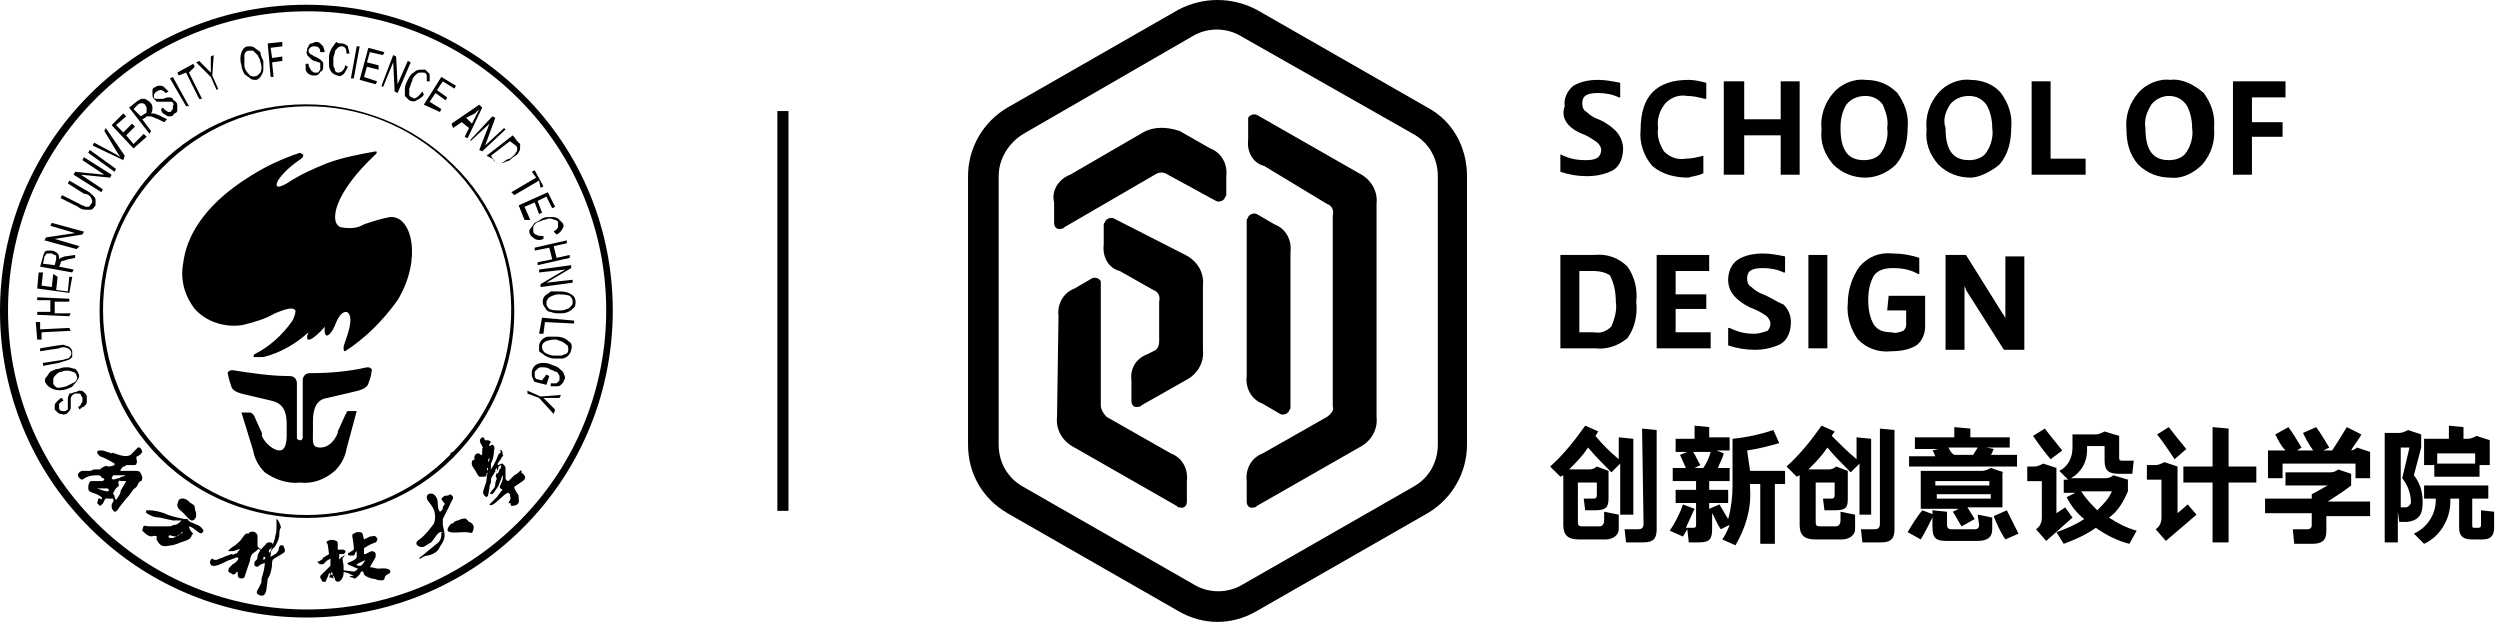<svg width="201" height="50" viewBox="0 0 201 50" fill="none" xmlns="http://www.w3.org/2000/svg">
<path d="M14.252 40.557C14.252 40.792 14.37 40.909 14.487 41.026C14.839 41.261 15.191 41.847 15.425 41.847C15.66 41.847 15.777 41.613 15.777 41.378C15.777 41.144 15.66 41.026 15.66 40.792C15.66 40.557 15.425 40.557 15.191 40.323C14.956 40.088 14.604 39.971 14.37 40.205L14.252 40.557ZM16.364 42.669C16.129 42.199 15.777 42.199 15.308 41.965C15.073 41.847 15.191 41.847 15.073 41.73C14.956 41.73 14.839 41.73 14.839 41.73C14.252 41.613 13.666 41.496 13.197 41.261C12.845 41.144 12.375 41.026 12.024 41.026C11.906 41.026 11.906 41.026 11.789 41.026C11.672 41.144 11.789 41.261 11.789 41.261C12.141 41.496 12.493 41.613 12.845 41.613L13.9 41.847C14.018 41.847 14.018 41.847 14.252 41.847C14.37 41.847 14.487 41.847 14.604 41.847C14.252 42.199 14.135 42.199 14.018 42.199C13.9 42.199 13.783 42.317 13.666 42.317H13.079H12.962H12.845C12.61 42.317 12.375 42.317 12.024 42.317C11.554 42.317 11.554 42.082 11.437 42.669C12.258 43.49 12.258 42.903 12.61 43.138C12.61 43.373 12.493 43.255 12.727 43.607C12.962 43.959 13.197 43.959 13.783 43.842C14.018 43.842 14.135 43.724 14.252 43.724C14.721 43.49 15.308 43.49 15.425 43.021C15.543 42.903 15.543 42.903 15.425 42.786C15.308 42.669 15.191 42.434 15.191 42.317C15.777 42.434 16.129 43.255 16.364 42.669ZM14.487 42.903L14.37 43.021C14.252 43.138 14.37 43.021 14.252 43.138C14.018 43.138 14.135 43.255 13.783 43.255C13.666 43.255 13.548 43.255 13.548 43.138C13.666 42.903 13.666 43.138 14.252 43.138C14.252 43.138 14.252 43.02 14.487 42.903C14.604 42.903 14.487 42.786 14.721 42.786C14.604 42.903 14.604 42.903 14.487 42.903ZM22.815 43.959C22.815 43.842 22.698 43.842 22.581 43.842C22.581 43.842 22.463 43.842 22.463 43.959C22.346 44.194 22.463 44.194 22.346 44.311C22.229 44.428 22.229 44.545 22.111 44.545C21.994 44.663 21.877 44.663 21.759 44.78C21.759 44.545 21.759 44.311 21.877 44.194C22.111 43.842 21.994 44.194 22.229 43.724C22.346 43.49 22.463 43.255 22.463 42.903C22.463 42.786 22.463 42.551 22.581 42.434C22.581 42.199 22.346 41.73 22.229 41.73C22.229 41.965 22.229 42.199 22.229 42.551C22.229 42.903 22.111 43.021 22.111 43.255C21.994 43.607 21.877 43.959 21.759 44.311C21.642 44.428 21.759 44.428 21.642 44.428C21.525 44.194 21.759 44.194 21.877 43.959C21.994 43.724 21.877 43.607 21.759 43.607C21.642 43.607 21.408 43.607 21.408 43.724C21.29 43.842 21.173 43.959 21.173 43.959C21.056 44.076 21.056 44.194 20.821 44.194C20.821 44.076 20.821 43.959 20.704 43.959C20.704 43.842 20.704 43.842 20.704 43.724C20.704 43.607 20.704 43.607 20.704 43.49C20.704 43.373 20.704 43.255 20.704 43.138V43.021C20.587 42.786 20.352 42.669 20.117 42.786C20.117 42.786 20 42.786 20 42.903H19.883H19.765C19.531 43.138 19.413 43.373 19.296 43.49C19.062 43.724 18.944 43.842 18.71 43.959C18.592 44.076 18.358 44.194 18.358 44.311H18.475C18.71 44.311 18.592 44.311 18.592 44.311H18.71C18.944 44.311 19.179 44.076 19.296 44.194C18.944 44.428 19.296 44.428 18.827 44.545C18.71 44.663 18.71 44.545 18.592 44.545C18.358 44.663 18.241 44.663 18.006 44.78C17.771 44.897 17.654 44.897 17.419 45.015C17.185 45.015 17.185 45.015 17.067 44.897C16.715 45.132 16.95 45.484 17.067 45.484C17.419 45.601 18.123 45.132 18.475 45.015C18.592 45.015 18.71 44.897 18.827 44.897C19.062 44.78 19.062 44.78 19.179 44.897C19.062 45.132 18.944 45.249 18.71 45.367C18.592 45.484 18.592 45.484 18.475 45.601C18.358 45.718 18.358 45.836 18.358 45.953C18.475 46.07 18.592 46.07 18.71 46.188C18.944 46.188 18.944 46.07 19.062 45.953C19.179 46.07 19.062 46.305 19.179 46.422C19.296 46.54 19.531 46.54 19.648 46.422L20.117 45.015C20.117 44.897 20.117 45.015 20.117 44.897C20.235 44.545 20.235 44.545 20.587 44.311C20.704 44.194 20.821 44.076 20.938 44.076C20.938 44.428 20.704 44.428 20.704 44.78C20.704 45.132 20.352 45.015 20.469 45.484C20.704 45.601 20.704 45.601 20.821 45.484C20.938 45.367 21.056 45.367 21.29 45.249C21.29 45.601 21.173 46.07 21.056 46.422C20.938 46.892 21.173 46.54 20.821 47.243C20.587 47.595 20.587 47.713 20.821 47.83C21.056 47.947 21.29 47.947 21.408 47.478L21.525 46.54C21.759 46.188 21.877 45.718 21.877 45.249C21.877 44.897 22.111 44.897 22.463 44.663C22.815 44.428 23.05 44.428 22.815 43.959ZM21.173 45.015V44.897C21.173 44.78 21.173 44.78 21.29 44.78C21.408 44.78 21.29 45.015 21.173 45.015ZM30.205 45.836L30.44 45.718C30.205 45.718 29.971 45.601 29.736 45.601L30.205 44.78C30.205 44.663 30.205 44.663 30.205 44.545C30.205 44.428 30.088 44.311 29.853 44.311L29.384 44.545H29.267V44.311C29.267 44.194 29.267 44.194 29.267 44.076C29.619 43.842 29.853 43.724 30.205 43.607C30.44 43.373 30.323 43.255 30.205 43.138C30.088 43.021 29.971 43.138 29.736 43.138L29.267 43.373L29.15 42.903C29.032 42.786 29.032 42.786 28.915 42.786H28.68L28.446 42.903C28.328 42.903 28.328 43.021 28.328 43.021C28.328 43.021 28.328 43.021 28.328 43.138C28.328 43.138 28.446 43.842 28.446 43.959V44.076V44.194L28.094 44.428C27.977 44.428 27.977 44.545 27.977 44.545C27.977 44.545 27.977 44.663 28.094 44.663C28.211 44.663 28.328 44.663 28.446 44.663C28.446 44.663 28.563 44.545 28.563 44.428L28.68 44.311V44.663C28.68 44.663 28.68 44.663 28.68 44.78C28.68 45.015 27.977 45.249 27.977 45.249C27.977 45.249 27.859 45.249 27.977 45.367C28.094 45.484 28.328 45.484 28.446 45.601C28.563 45.601 28.68 45.718 28.798 45.718C28.68 45.836 28.563 45.953 28.446 45.953L27.507 45.836H27.39V45.953H27.507L27.977 46.07L28.446 46.305H28.094L28.211 46.422H28.328C28.446 46.54 28.563 46.54 28.68 46.422C28.798 46.305 28.798 46.305 28.915 46.188L29.032 45.953H29.267L30.205 46.07V45.836ZM29.15 45.367L29.032 45.484C28.915 45.484 28.798 45.484 28.798 45.484C28.798 45.484 28.68 45.484 28.68 45.367C28.915 45.249 29.15 45.132 29.384 45.015C29.267 45.132 29.267 45.249 29.15 45.367ZM29.15 45.718L29.267 46.188L29.384 46.305C29.619 46.422 29.853 46.54 30.088 46.54C30.205 46.54 30.323 46.657 30.557 46.657H30.674C30.674 46.657 30.909 46.657 30.909 46.54C30.909 46.54 30.909 46.305 31.144 46.188C31.378 46.07 31.378 46.07 31.378 45.953C31.378 45.601 30.557 45.718 30.44 45.718L29.267 45.601L29.15 45.718ZM27.273 45.249C27.39 45.015 27.625 44.897 27.742 44.545C27.742 44.663 27.273 44.897 27.273 45.015C27.273 44.897 27.273 44.78 27.273 44.663V44.545H27.39H27.507H27.625C27.977 44.311 27.625 44.194 27.625 44.194C27.625 44.194 27.507 44.194 27.155 44.194V43.842V43.724C27.155 43.724 27.155 43.49 27.038 43.49C26.803 43.373 26.569 43.373 26.334 43.49C26.217 43.607 26.217 43.607 26.334 43.724C26.334 43.724 26.452 44.428 26.452 44.545C26.334 44.663 26.217 44.663 26.1 44.78C25.982 44.78 25.982 44.897 25.865 45.015C25.748 45.015 25.748 45.132 25.631 45.132H25.513C25.513 45.132 25.631 45.367 25.748 45.367C25.748 45.367 25.748 45.367 25.865 45.367H25.982C26.1 45.249 26.1 45.249 26.217 45.132C26.334 45.015 26.452 45.015 26.569 44.897C26.569 44.897 26.569 44.897 26.569 45.015C26.569 45.132 26.569 45.367 26.569 45.484L25.865 46.188C25.748 46.305 25.748 46.305 25.748 46.422C25.748 46.54 25.865 46.54 25.865 46.657C25.865 46.774 25.982 46.774 26.1 46.774C26.217 46.774 26.217 46.774 26.217 46.657C26.217 46.657 26.452 46.188 26.452 46.07C26.569 46.188 26.686 46.188 26.803 46.305C26.921 46.422 26.921 46.54 26.921 46.54C26.921 46.657 27.038 46.774 27.155 46.774C27.39 46.774 27.625 46.422 27.625 46.07C27.625 45.953 27.625 45.836 27.625 45.718V45.601V45.484L27.507 44.78C27.39 44.78 27.39 44.897 27.39 44.897C27.155 45.249 27.155 45.367 27.273 45.249ZM26.803 46.422V46.54C26.686 46.422 26.569 46.422 26.452 46.422L26.686 45.953L26.803 46.422ZM36.422 42.082H36.305L36.188 42.199C35.484 43.021 36.774 42.786 37.243 42.786H37.361C37.947 42.786 37.947 43.021 38.065 42.551C38.182 42.199 37.83 41.965 37.713 41.965C37.478 41.73 37.478 41.613 37.126 41.73C37.009 41.73 36.892 41.847 36.774 41.847C36.422 41.965 36.54 41.965 36.422 42.082ZM35.484 40.088C35.601 40.323 35.601 40.323 35.718 40.44C35.836 40.557 35.601 40.675 35.601 40.792C35.601 40.909 35.601 41.026 35.367 41.144C35.132 40.909 35.249 40.323 35.132 40.088C34.897 39.502 34.311 39.619 34.311 39.971C34.311 40.323 34.663 40.44 34.897 41.026C35.015 41.378 35.015 41.73 34.897 42.082C34.545 42.551 34.194 43.021 33.724 43.373C33.138 43.724 33.724 44.076 34.076 43.959C34.311 43.842 34.428 43.724 34.663 43.607C34.897 43.373 35.249 42.669 35.484 42.786C35.484 42.669 35.718 42.903 35.484 42.786C35.484 42.903 35.484 42.903 35.484 43.021C35.484 43.255 35.367 43.49 35.249 43.607L33.959 44.663C33.842 44.78 33.724 44.78 33.724 44.897C33.724 45.015 33.724 44.897 33.842 44.897C33.959 44.78 34.194 44.663 34.428 44.663C34.897 44.545 35.249 44.311 35.367 43.959C35.953 43.138 35.718 42.903 35.601 42.199C35.601 42.082 35.601 41.847 35.601 41.73L36.188 40.557C36.305 40.205 36.657 39.971 36.188 39.736C36.07 39.853 35.953 39.853 35.836 39.853C35.718 39.853 35.601 39.971 35.484 40.088ZM24.223 12.757C23.519 13.226 22.815 13.812 22.346 14.516C22.111 14.985 22.229 15.22 23.05 14.751C24.106 14.047 25.161 13.578 26.334 13.108C27.625 12.639 28.915 12.405 30.205 12.17C30.323 12.17 30.323 12.287 30.205 12.405C26.803 15.572 26.452 17.918 27.39 18.27C28.094 18.387 28.68 18.387 29.267 18.035C29.971 17.801 30.674 17.566 31.378 17.449C33.138 17.331 33.959 20.851 31.965 24.135C30.792 25.777 29.384 27.185 27.742 28.241C27.625 28.241 27.625 28.123 27.625 27.889C27.625 27.654 28.68 25.425 27.859 25.073C27.742 25.073 27.39 25.073 27.038 25.895C26.686 26.833 26.334 27.067 26.217 26.95C26.1 26.833 26.1 26.716 26.1 26.481C26.1 26.246 26.1 26.129 26.1 26.246C26.1 26.364 25.044 27.419 24.809 27.302C24.692 27.302 24.692 27.185 24.692 27.067C24.692 26.95 24.809 26.716 24.809 26.716C23.754 27.654 22.581 28.358 21.173 28.71C20.938 28.71 20.704 28.71 20.469 28.71C20.352 28.71 20.352 28.592 20.469 28.475C21.642 27.889 22.698 26.95 23.519 25.777C23.754 25.308 23.754 25.073 23.754 24.956C23.519 24.604 22.698 24.956 22.111 25.191C21.29 25.66 20.469 25.894 19.531 26.129C18.123 26.364 16.598 25.895 15.66 24.839C14.839 23.783 14.487 22.493 14.721 21.202C15.191 17.331 18.827 14.985 20.117 14.164C21.408 13.343 22.698 12.757 24.106 12.287C24.457 12.405 24.457 12.522 24.223 12.757ZM23.871 35.279V30.821C23.871 30.469 23.636 30.235 23.285 30.235C21.759 30.235 20.235 30 18.71 29.765C18.592 29.765 18.475 29.765 18.358 29.883C18.241 30 18.358 30.117 18.358 30.235C18.358 30.352 18.592 31.056 18.592 31.056C18.71 31.525 19.413 31.642 19.883 31.76L21.877 32.229C22.815 32.463 23.05 33.167 23.05 34.106V34.927C23.05 35.63 22.933 36.217 22.463 36.217C21.994 36.217 21.29 35.63 21.056 35.044V34.809L20.469 33.519C20.469 33.402 20.352 33.402 20.352 33.285C20.235 33.285 20.235 33.167 20.117 33.167H19.413L20.352 36.217C20.469 36.921 20.821 37.507 21.29 37.977C22.111 38.563 23.167 38.915 24.106 38.798C25.161 38.915 26.1 38.563 26.921 37.859C27.39 37.39 27.742 36.803 27.859 36.1L28.68 33.05H28.094C27.977 33.05 27.859 33.05 27.859 33.167C27.859 33.285 27.742 33.285 27.742 33.402L27.155 34.692V34.809C26.921 35.396 26.452 35.982 25.748 35.982C25.044 35.982 25.161 35.513 25.161 34.692V33.871C25.161 32.933 25.396 32.111 26.334 31.994L28.328 31.525C28.798 31.408 29.502 31.29 29.619 30.821C29.619 30.821 29.853 30.235 29.853 30C29.853 29.765 29.971 29.765 29.853 29.648C29.736 29.531 29.619 29.531 29.502 29.531C27.977 29.883 26.452 30 24.927 30C24.575 30 24.34 30.235 24.34 30.587V35.161C24.34 35.279 24.223 35.396 24.223 35.396C24.106 35.396 23.988 35.396 23.871 35.279ZM39.237 39.853L39.355 39.267C39.355 38.798 39.472 39.032 39.472 38.68C39.472 38.328 39.589 38.328 39.707 38.094C39.824 37.859 39.824 37.977 39.824 37.859C39.824 37.742 39.824 37.742 39.941 37.625C40.059 38.094 39.707 38.211 39.941 38.446C39.941 38.563 39.824 38.68 39.824 38.915C39.824 39.15 39.707 39.267 39.589 39.384C39.355 39.736 39.355 39.619 39.472 39.736C39.707 39.736 39.824 39.384 39.941 39.267C40.059 39.15 40.176 38.798 40.176 38.798C40.293 38.563 40.293 38.446 40.411 38.211C40.528 38.563 40.176 39.032 40.176 39.15C40.176 39.267 40.411 39.384 40.411 39.384C40.411 39.384 40.411 39.384 40.293 39.502L39.941 39.971C39.824 40.088 39.472 40.44 39.355 40.557C39.589 40.909 40.528 39.619 40.88 39.619C40.88 39.619 40.88 39.619 40.997 39.736V39.853C41.114 40.088 40.997 40.205 40.88 40.44C40.997 40.557 40.88 40.44 40.997 40.44C41.114 40.44 40.997 40.557 41.114 40.675C41.466 40.675 41.818 40.557 41.701 40.088C41.701 39.971 41.701 39.971 41.701 39.853C41.584 39.619 41.349 39.384 41.349 39.15C41.935 38.68 42.522 38.563 42.053 38.094C41.935 37.977 41.935 38.094 41.935 37.977C41.935 37.859 41.935 37.742 41.818 37.859C41.701 37.977 41.584 38.094 41.349 38.211C41.232 38.328 40.997 38.563 40.88 38.68C40.763 38.68 40.645 38.563 40.645 38.446V37.625C40.645 37.507 40.528 37.39 40.411 37.273C40.176 37.273 40.176 37.39 40.059 37.39C39.941 37.39 40.059 37.155 40.176 37.038C40.293 36.921 40.293 36.803 40.411 36.686C40.528 36.569 40.411 36.569 40.411 36.569V36.452C40.411 36.452 40.411 36.1 40.176 36.217L40.293 36.334C40.176 36.452 40.176 36.452 40.059 36.569C39.941 36.921 39.707 37.39 39.472 37.742C39.355 37.625 39.472 37.742 39.472 37.625V37.273C39.589 37.038 39.707 36.686 39.707 36.334C39.707 36.1 39.824 36.1 39.707 35.865C39.589 35.63 39.472 35.865 39.355 35.865C39.237 35.63 39.707 35.513 39.237 35.396H39.003C38.886 35.279 39.003 35.161 38.768 35.161C38.416 35.396 38.651 35.63 38.768 35.865C38.886 36.1 38.768 35.982 38.768 36.1C38.768 36.217 38.768 36.1 38.768 36.334C38.768 36.334 38.768 36.334 38.768 36.452C38.768 36.569 38.768 36.569 38.651 36.569C38.534 36.569 38.651 36.452 38.416 36.452C38.182 36.452 38.065 36.803 38.182 36.921C38.065 36.921 38.065 37.038 37.947 37.038V37.155C37.83 37.39 38.182 37.742 38.299 37.977C38.416 38.211 38.416 38.211 38.534 38.328C38.651 38.328 38.768 38.328 38.886 38.328C39.12 38.328 39.12 38.211 39.12 38.094C39.12 37.977 39.355 37.977 39.237 37.859C39.12 37.742 39.12 37.625 39.237 37.625V37.742C39.237 37.977 39.12 38.211 39.12 38.563C39.12 38.798 38.886 39.267 38.886 39.384C38.768 39.619 38.886 39.853 39.12 39.971C39.237 39.853 39.237 39.853 39.237 39.853ZM39.237 37.155C39.237 37.038 39.237 36.921 39.355 36.803C39.355 36.921 39.355 37.038 39.237 37.155ZM40.059 37.742C40.059 37.507 40.059 37.507 40.293 37.39C40.293 37.507 40.293 37.625 40.176 37.742C40.059 37.859 40.176 37.977 39.941 38.094V37.859C40.059 37.742 40.059 37.742 40.059 37.742ZM8.387 38.563C8.27 38.68 8.27 38.68 8.152 38.68C8.035 38.68 7.918 38.68 7.801 38.68H7.566C7.449 38.68 7.449 38.68 7.331 38.68C7.214 38.68 7.097 38.915 7.097 39.15C7.097 39.384 7.097 39.502 7.449 39.619C7.801 39.736 8.035 39.853 8.152 39.971C8.27 40.088 8.152 40.205 8.035 40.088C7.918 39.971 8.035 40.088 7.918 40.088C7.801 40.323 7.918 40.205 7.801 40.44L8.035 40.675C8.504 40.44 8.27 39.971 8.739 40.088C8.856 40.088 8.974 40.088 9.091 40.088C9.208 40.44 8.974 40.323 8.974 40.675C8.974 41.026 9.208 41.144 9.208 41.144C9.443 41.144 9.56 40.792 9.677 40.675L10.147 40.088C10.264 39.971 10.381 39.853 10.616 39.502C10.733 39.384 10.733 39.267 10.85 39.267C10.968 39.15 11.085 39.032 11.085 38.915C11.202 38.798 11.202 38.68 11.32 38.68C11.437 38.68 11.437 38.446 11.437 38.328C11.32 38.094 11.32 37.859 10.968 37.859C10.85 37.859 10.733 37.859 10.616 37.859H10.029C9.912 37.859 9.795 37.859 9.677 37.859C9.677 37.742 9.795 37.625 9.912 37.507C10.029 37.507 10.029 37.507 10.147 37.39C10.616 37.39 10.264 37.39 10.733 37.39C10.85 37.39 10.968 37.39 10.968 37.273C11.085 37.038 10.968 37.155 10.968 36.803C10.968 36.686 10.968 36.686 11.085 36.686C11.202 36.569 11.32 36.569 11.437 36.334C11.32 35.865 11.085 35.982 11.085 35.982L10.498 36.569C10.147 36.803 9.56 36.569 9.208 36.452C8.856 36.334 9.091 36.452 8.974 36.452L8.27 36.217C8.152 36.217 8.152 36.217 8.035 36.217C7.918 36.217 7.918 36.217 7.801 36.334C7.801 36.452 7.918 36.569 8.035 36.686C8.387 36.803 8.856 37.038 9.208 37.273C9.208 37.273 9.208 37.273 9.208 37.39C9.208 37.39 8.974 37.507 8.739 37.507C8.504 37.507 8.622 37.39 8.387 37.507C8.152 37.625 8.152 37.625 8.035 37.742H7.918C7.801 37.742 7.918 37.742 7.683 37.742C7.331 37.742 7.449 37.859 7.214 37.859C7.097 37.859 6.979 37.859 6.862 37.859C6.745 37.859 6.745 37.859 6.628 37.859C6.51 37.859 6.041 38.094 6.393 38.446C6.745 38.798 6.628 38.211 7.801 38.211C7.918 38.211 8.035 38.211 8.152 38.328C8.152 38.328 8.152 38.446 8.27 38.446C8.27 38.446 8.387 38.446 8.387 38.563ZM7.801 39.267H8.504C8.622 39.267 8.739 39.267 8.739 39.384C8.739 39.502 8.739 39.502 8.622 39.502C8.387 39.502 7.801 39.267 7.801 39.267ZM8.974 38.446L9.091 38.211H9.56C9.677 38.211 9.912 38.211 10.029 38.211C10.147 38.211 9.912 38.328 9.795 38.328C9.677 38.328 9.677 38.446 9.56 38.446C9.326 38.446 9.091 38.68 8.974 38.446ZM9.326 40.205L9.208 39.971V39.853C9.208 39.853 9.091 39.736 9.091 39.619C9.208 39.502 9.208 39.384 9.326 39.267L9.443 39.15C9.56 39.032 9.56 39.15 9.56 39.032C9.56 38.915 9.443 38.798 9.56 38.68C9.677 38.563 9.677 38.68 9.677 38.68H10.147C10.029 38.915 9.795 39.267 9.677 39.502C9.795 39.502 9.443 40.088 9.326 40.205ZM41.701 41.965C32.317 51.349 17.067 51.349 7.683 41.965C-1.701 32.581 -1.701 17.331 7.683 7.947C17.067 -1.437 32.317 -1.437 41.701 7.947C51.085 17.331 51.085 32.581 41.701 41.965ZM42.053 7.595C32.434 -2.023 16.833 -2.023 7.214 7.595C-2.405 17.214 -2.405 32.815 7.214 42.434C16.833 52.053 32.434 52.053 42.053 42.434C51.672 32.815 51.672 17.097 42.053 7.595ZM36.188 36.569C29.853 43.02 19.413 43.02 13.079 36.569C6.745 30.117 6.628 19.795 13.079 13.46C19.413 7.009 29.736 6.892 36.188 13.226C42.639 19.56 42.757 29.883 36.422 36.334C36.305 36.334 36.188 36.452 36.188 36.569ZM36.422 13.226C29.853 6.774 19.296 6.774 12.845 13.226C6.393 19.677 6.393 30.352 12.845 36.803C19.296 43.255 29.971 43.255 36.422 36.803C39.589 33.636 41.349 29.413 41.349 25.073C41.349 20.499 39.589 16.276 36.422 13.226ZM6.393 32.933L6.276 32.698C6.393 32.698 6.51 32.581 6.51 32.463C6.628 32.346 6.628 32.346 6.628 32.229C6.628 32.111 6.628 31.994 6.628 31.994C6.628 31.877 6.51 31.877 6.51 31.76C6.51 31.642 6.393 31.642 6.276 31.642C6.158 31.642 6.158 31.642 6.041 31.642C5.924 31.642 5.924 31.76 5.806 31.76C5.806 31.877 5.689 31.877 5.689 31.994C5.689 31.994 5.689 32.111 5.689 32.346C5.689 32.463 5.689 32.698 5.689 32.815C5.689 32.933 5.572 33.05 5.572 33.05C5.455 33.167 5.455 33.167 5.337 33.285C5.22 33.285 5.103 33.402 4.985 33.285C4.868 33.285 4.751 33.285 4.633 33.167C4.516 33.05 4.516 33.05 4.399 32.933C4.399 32.815 4.399 32.698 4.399 32.581C4.399 32.463 4.516 32.346 4.633 32.229C4.751 32.111 4.868 31.994 4.985 31.994L5.103 32.229C4.985 32.229 4.868 32.346 4.751 32.463C4.751 32.581 4.751 32.698 4.751 32.815C4.751 32.933 4.868 33.05 4.985 33.05C5.103 33.05 5.22 33.05 5.22 33.05C5.337 33.05 5.337 32.933 5.455 32.933C5.455 32.815 5.455 32.698 5.455 32.463C5.455 32.346 5.455 32.229 5.455 31.994C5.455 31.877 5.572 31.76 5.572 31.642C5.806 31.642 5.924 31.525 6.041 31.525C6.158 31.525 6.276 31.408 6.393 31.408C6.51 31.408 6.628 31.408 6.745 31.525C6.862 31.642 6.979 31.76 6.979 31.877C6.979 31.994 6.979 32.111 6.979 32.346C6.979 32.463 6.862 32.581 6.745 32.698C6.628 32.698 6.51 32.815 6.393 32.933ZM5.337 31.29C4.985 31.408 4.633 31.408 4.282 31.29C4.047 31.173 3.812 31.056 3.695 30.821C3.578 30.704 3.578 30.469 3.695 30.352C3.812 30.235 3.93 30 4.047 29.883C4.282 29.765 4.516 29.648 4.751 29.648C4.985 29.531 5.22 29.531 5.455 29.531C5.689 29.531 5.806 29.648 6.041 29.648C6.158 29.765 6.276 29.883 6.276 30C6.393 30.117 6.393 30.352 6.276 30.469C6.158 30.704 6.041 30.821 5.924 30.938C5.806 31.173 5.572 31.173 5.337 31.29ZM5.337 31.056C5.572 30.938 5.806 30.821 6.041 30.704C6.158 30.587 6.276 30.352 6.158 30.235C6.158 30 5.924 29.883 5.806 29.883C5.572 29.765 5.22 29.765 4.985 29.883C4.751 29.883 4.633 30 4.516 30.117C4.399 30.235 4.282 30.352 4.282 30.469C4.282 30.587 4.282 30.704 4.282 30.821C4.282 30.938 4.516 31.173 4.633 31.173C4.751 31.173 4.985 31.173 5.337 31.056ZM3.226 28.241V28.006L4.633 27.771C4.868 27.771 5.103 27.654 5.22 27.771C5.337 27.771 5.572 27.889 5.572 27.889C5.689 28.006 5.806 28.123 5.806 28.241C5.806 28.358 5.806 28.592 5.806 28.71C5.689 28.827 5.572 28.944 5.455 28.944C5.22 29.062 4.985 29.062 4.751 29.179L3.46 29.413V29.179L4.985 28.944C5.103 28.944 5.337 28.827 5.455 28.827C5.572 28.827 5.572 28.71 5.689 28.592C5.806 28.358 5.689 28.123 5.455 28.006C5.22 27.889 4.985 27.889 4.751 28.006L3.226 28.241ZM5.689 26.598L3.343 26.716V27.302H2.991L2.874 25.895H3.226V26.481L5.572 26.364L5.689 26.598ZM5.572 25.425L2.991 25.308V25.073H4.047V24.135H2.991V23.9L5.572 24.018V24.252H4.399V25.191H5.689L5.572 25.425ZM5.572 23.548L2.991 23.197L3.108 21.906H3.46L3.343 22.962L4.164 23.079L4.282 22.023L4.633 22.258L4.516 23.314L5.455 23.431L5.572 22.258H5.806L5.572 23.548ZM5.806 21.906L3.226 21.437L3.46 20.616C3.46 20.499 3.578 20.381 3.578 20.264C3.695 20.147 3.812 20.147 3.812 20.147C3.93 20.147 4.047 20.147 4.164 20.147C4.282 20.147 4.516 20.264 4.633 20.381C4.751 20.499 4.751 20.616 4.751 20.851L4.868 20.733C4.985 20.733 5.103 20.616 5.22 20.616L6.041 20.499V20.733L5.455 20.851L5.103 20.968C4.985 20.968 4.985 20.968 4.868 21.085V21.202L4.751 21.437L5.924 21.672L5.806 21.906ZM4.399 21.32L4.516 20.851C4.516 20.733 4.516 20.616 4.516 20.616C4.516 20.499 4.399 20.499 4.399 20.499C4.282 20.499 4.282 20.381 4.164 20.381C4.047 20.381 3.93 20.381 3.812 20.381C3.695 20.381 3.695 20.499 3.578 20.616L3.46 21.202L4.399 21.32ZM6.158 20.029L3.578 19.326L3.695 19.091L6.041 18.739L4.047 18.152L4.164 17.918L6.745 18.622L6.628 18.856L4.399 19.208L6.393 19.795L6.158 20.029ZM5.455 14.751L5.572 14.516L6.979 15.337C7.214 15.455 7.331 15.572 7.449 15.689C7.566 15.806 7.683 15.924 7.683 16.041C7.683 16.158 7.683 16.393 7.683 16.51C7.566 16.628 7.566 16.745 7.331 16.862C7.214 16.862 7.097 16.862 6.862 16.862C6.628 16.862 6.393 16.745 6.276 16.628L4.868 15.924L4.985 15.689L6.393 16.393C6.51 16.51 6.745 16.51 6.862 16.628C6.979 16.628 7.097 16.628 7.097 16.628C7.214 16.628 7.214 16.51 7.331 16.393C7.449 16.276 7.449 16.158 7.331 15.924C7.214 15.689 6.979 15.572 6.745 15.572L5.455 14.751ZM8.152 15.455L5.924 14.047L6.041 13.812L8.387 14.047L6.628 12.874L6.745 12.639L8.974 14.047L8.856 14.281L6.51 14.047L8.27 15.22L8.152 15.455ZM9.208 13.812L7.097 12.287L7.214 12.053L9.326 13.578L9.208 13.812ZM9.912 12.874L7.449 11.701L7.566 11.466L9.326 12.405L9.677 12.639L9.443 12.287L8.387 10.528L8.504 10.293L10.029 12.522L9.912 12.874ZM10.733 11.935L8.974 10.059L9.912 9.12L10.147 9.355L9.326 10.059L9.912 10.645L10.616 9.941L10.85 10.176L10.147 10.88L10.733 11.584L11.554 10.762L11.789 10.997L10.733 11.935ZM12.024 10.762L10.381 8.651L10.968 8.182C11.085 8.065 11.202 8.065 11.32 7.947C11.437 7.947 11.554 7.947 11.672 7.947C11.789 8.065 11.906 8.065 12.024 8.182C12.141 8.299 12.258 8.416 12.258 8.651C12.258 8.768 12.258 9.003 12.141 9.12H12.375C12.493 9.12 12.61 9.238 12.727 9.238L13.431 9.589L13.197 9.824L12.727 9.589L12.141 9.355C12.024 9.355 12.024 9.355 11.906 9.355H11.789L11.672 9.472L11.437 9.589L12.141 10.528L12.024 10.762ZM11.32 9.355L11.672 9.12C11.789 9.12 11.789 9.003 11.789 8.886C11.789 8.768 11.789 8.768 11.789 8.651C11.789 8.534 11.672 8.534 11.672 8.416C11.672 8.416 11.554 8.299 11.437 8.299C11.32 8.299 11.202 8.299 11.085 8.416L10.733 8.768L11.32 9.355ZM12.962 8.768L13.079 8.651C13.197 8.768 13.197 8.768 13.314 8.886C13.431 8.886 13.431 9.003 13.548 9.003C13.666 9.003 13.783 9.003 13.783 8.886L13.9 8.768C13.9 8.651 13.9 8.651 13.9 8.534C14.018 8.416 13.9 8.182 13.783 8.182C13.666 8.182 13.666 8.182 13.548 8.182H13.314C13.197 8.182 13.079 8.182 12.962 8.182C12.845 8.182 12.727 8.182 12.61 8.182C12.493 8.065 12.493 8.065 12.375 7.947C12.258 7.83 12.258 7.713 12.258 7.595C12.258 7.478 12.258 7.361 12.258 7.243C12.258 7.126 12.375 7.009 12.493 7.009C12.61 6.892 12.727 6.892 12.845 6.892C12.962 6.892 13.079 6.892 13.197 7.009C13.314 7.126 13.431 7.243 13.548 7.361L13.314 7.478C13.197 7.361 13.079 7.243 12.962 7.243C12.845 7.243 12.727 7.243 12.61 7.361C12.493 7.361 12.493 7.478 12.375 7.595C12.375 7.713 12.375 7.83 12.375 7.83C12.375 7.947 12.493 7.947 12.61 7.947C12.727 7.947 12.845 7.947 13.079 7.947C13.197 7.947 13.314 7.83 13.548 7.83C13.666 7.83 13.783 7.83 13.9 7.947C13.9 8.065 14.018 8.065 14.135 8.182C14.252 8.299 14.252 8.416 14.252 8.534C14.252 8.651 14.252 8.768 14.252 8.886C14.252 9.003 14.135 9.12 14.018 9.12C13.9 9.355 13.783 9.355 13.666 9.355C13.548 9.355 13.431 9.355 13.314 9.238C13.079 9.12 12.962 9.003 12.962 8.768ZM14.956 8.534L13.666 6.305L13.9 6.188L15.191 8.534H14.956ZM16.012 7.947L14.956 5.836L14.37 6.07L14.252 5.836L15.543 5.132L15.66 5.367L15.191 5.836L16.246 7.947H16.012ZM17.419 7.243L16.95 6.188L15.777 5.015L16.012 4.897L16.598 5.484C16.715 5.601 16.833 5.718 16.95 5.836C16.95 5.718 16.95 5.484 16.95 5.367V4.545L17.185 4.428L17.067 6.07L17.537 7.126L17.419 7.243ZM19.413 5.249C19.296 4.897 19.296 4.545 19.413 4.194C19.531 3.959 19.648 3.724 20 3.724C20.117 3.724 20.352 3.724 20.469 3.842C20.587 3.959 20.821 4.076 20.938 4.194C20.938 4.428 21.056 4.663 21.173 4.897C21.173 5.132 21.173 5.367 21.173 5.601C21.173 5.836 21.056 5.953 20.938 6.188C20.821 6.305 20.704 6.422 20.587 6.422C20.469 6.422 20.235 6.422 20.117 6.305C20 6.188 19.765 6.07 19.648 5.953C19.531 5.718 19.413 5.484 19.413 5.249ZM19.648 5.249C19.648 5.484 19.765 5.718 20 5.953C20.117 6.188 20.469 6.188 20.704 6.07C20.821 5.953 20.821 5.953 20.938 5.836C21.056 5.601 21.056 5.249 20.938 5.015C20.938 4.78 20.821 4.663 20.704 4.428C20.587 4.311 20.469 4.194 20.352 4.076C20.235 4.076 20.117 4.076 20 4.076C19.765 4.076 19.648 4.311 19.648 4.428C19.648 4.78 19.648 5.015 19.648 5.249ZM21.759 6.188L21.525 3.49L22.698 3.372V3.724L21.759 3.842L21.877 4.663L22.698 4.545V4.897L21.877 5.015L21.994 6.188H21.759ZM24.575 5.132H24.809C24.809 5.249 24.809 5.367 24.927 5.484C24.927 5.601 25.044 5.601 25.044 5.718C25.161 5.718 25.161 5.836 25.279 5.836C25.396 5.836 25.396 5.836 25.513 5.836C25.631 5.836 25.631 5.718 25.748 5.601C25.748 5.484 25.748 5.484 25.748 5.367C25.748 5.249 25.748 5.249 25.748 5.132C25.748 5.015 25.631 5.015 25.631 5.015L25.279 4.897C25.161 4.897 25.044 4.78 24.927 4.663C24.809 4.545 24.809 4.545 24.692 4.428C24.692 4.311 24.575 4.194 24.692 4.076C24.692 3.959 24.692 3.842 24.809 3.724C24.809 3.607 24.927 3.49 25.044 3.49C25.161 3.49 25.279 3.372 25.396 3.372C25.513 3.372 25.631 3.372 25.748 3.49C25.748 3.49 25.865 3.607 25.982 3.724C25.982 3.842 26.1 3.959 26.1 4.194H25.748C25.748 4.076 25.748 3.959 25.631 3.842C25.513 3.724 25.396 3.724 25.279 3.724C25.161 3.724 25.044 3.724 24.927 3.842C24.809 3.959 24.809 4.076 24.809 4.076C24.809 4.194 24.809 4.194 24.927 4.311C25.044 4.428 25.161 4.428 25.279 4.545C25.396 4.545 25.513 4.663 25.748 4.78C25.865 4.897 25.865 4.897 25.982 5.015C25.982 5.132 25.982 5.249 25.982 5.367C25.982 5.484 25.982 5.601 25.865 5.718C25.748 5.718 25.748 5.836 25.631 5.953C25.513 6.07 25.396 6.07 25.279 6.07C25.161 6.07 25.044 6.07 24.809 5.953C24.692 5.836 24.575 5.718 24.575 5.601C24.575 5.367 24.575 5.249 24.575 5.132ZM27.742 5.249L27.977 5.367C27.859 5.601 27.742 5.836 27.625 5.953C27.507 6.07 27.273 6.188 27.155 6.07C27.038 6.07 26.803 5.953 26.686 5.836C26.569 5.718 26.452 5.484 26.452 5.249C26.452 5.015 26.452 4.78 26.452 4.545C26.452 4.311 26.569 4.076 26.686 3.842C26.803 3.724 26.921 3.49 27.038 3.372C27.155 3.49 27.273 3.49 27.507 3.49C27.625 3.49 27.859 3.607 27.977 3.724C27.977 3.959 28.094 4.076 28.094 4.311H27.859C27.859 4.194 27.859 3.959 27.742 3.842C27.625 3.724 27.507 3.724 27.507 3.724C27.39 3.724 27.273 3.724 27.155 3.842C27.038 3.959 26.921 4.076 26.921 4.194C26.921 4.311 26.803 4.545 26.803 4.663C26.803 4.897 26.803 5.015 26.803 5.249C26.803 5.367 26.921 5.484 26.921 5.601C26.921 5.718 27.038 5.836 27.155 5.836C27.273 5.836 27.39 5.836 27.507 5.718C27.625 5.601 27.742 5.484 27.742 5.249ZM28.211 6.305L28.68 3.724H28.915L28.446 6.305H28.211ZM28.915 6.422L29.619 3.842L30.909 4.194L30.792 4.428L29.736 4.194L29.502 5.015L30.44 5.249V5.601L29.502 5.367L29.267 6.188L30.323 6.54L30.205 6.774L28.915 6.422ZM30.674 6.892L31.613 4.428L31.848 4.545L31.965 6.774L32.786 4.897L33.02 5.015L31.965 7.478L31.73 7.361L31.613 5.015L30.792 7.009L30.674 6.892ZM33.959 7.361L34.076 7.595C33.959 7.83 33.724 7.947 33.49 8.065C33.372 8.182 33.138 8.182 32.903 8.065C32.786 7.947 32.669 7.83 32.551 7.713C32.551 7.478 32.551 7.361 32.551 7.126C32.551 6.892 32.669 6.657 32.786 6.422C32.903 6.188 33.02 5.953 33.255 5.836C33.372 5.718 33.607 5.601 33.724 5.601C33.842 5.601 34.076 5.601 34.194 5.601C34.311 5.718 34.428 5.836 34.545 5.953C34.545 6.188 34.545 6.422 34.545 6.54H34.311C34.311 6.422 34.311 6.188 34.311 6.07C34.311 5.953 34.194 5.836 34.076 5.836C33.959 5.836 33.842 5.836 33.724 5.836C33.607 5.836 33.49 5.953 33.372 6.07C33.255 6.188 33.138 6.305 33.138 6.54C33.02 6.657 33.02 6.892 32.903 7.126C32.903 7.243 32.903 7.361 32.903 7.595C32.903 7.713 33.02 7.83 33.138 7.83C33.255 7.947 33.372 7.947 33.49 7.83C33.724 7.713 33.842 7.478 33.959 7.361ZM34.076 8.416L35.484 6.188L36.657 6.892L36.54 7.126L35.601 6.54L35.132 7.243L35.953 7.83L35.836 8.065L35.015 7.478L34.545 8.182L35.484 8.768L35.367 9.003L34.076 8.416ZM36.305 9.941L38.534 8.416L38.768 8.651L37.595 11.114L37.361 10.997L37.713 10.293L37.126 9.824L36.422 10.293L36.305 9.941ZM37.478 9.472L37.947 9.941L38.299 9.238L38.534 8.768C38.416 8.886 38.299 9.003 38.182 9.12L37.478 9.472ZM37.83 11.232L39.589 9.355L39.824 9.472L39.003 11.701L40.528 10.293L40.645 10.411L38.768 12.17L38.534 12.053L39.355 9.941L37.83 11.349V11.232ZM39.12 12.522L41.232 10.88L41.584 11.349C41.701 11.466 41.701 11.466 41.818 11.584C41.818 11.701 41.818 11.818 41.818 11.935C41.818 12.053 41.701 12.287 41.584 12.405C41.466 12.522 41.232 12.639 41.114 12.757C40.997 12.874 40.88 12.991 40.645 12.991C40.528 13.108 40.411 13.108 40.293 13.108C40.176 13.108 40.059 13.108 40.059 13.108C39.941 13.108 39.941 13.108 39.824 12.991C39.707 12.991 39.707 12.874 39.589 12.757L39.12 12.522ZM39.472 12.522L39.707 12.874C39.824 12.991 39.824 12.991 39.941 13.108C40.059 13.108 40.059 13.108 40.176 13.108C40.293 13.108 40.411 13.108 40.528 12.991C40.645 12.874 40.88 12.757 40.997 12.757C41.114 12.639 41.349 12.522 41.466 12.287C41.584 12.17 41.584 12.053 41.584 11.935C41.584 11.818 41.466 11.701 41.466 11.701L40.997 11.349L39.472 12.522ZM41.114 15.455L43.108 14.281L42.757 13.812L42.991 13.695L43.695 14.985L43.46 15.103L43.343 14.516L41.349 15.689L41.114 15.455ZM41.701 16.51L44.047 15.455L44.633 16.628L44.399 16.745L43.93 15.806L43.226 16.158L43.578 17.097L43.343 17.214L42.991 16.276L42.17 16.628L42.639 17.683H42.17L41.701 16.51ZM43.695 18.974V19.208C43.46 19.326 43.226 19.326 42.991 19.208C42.874 19.091 42.639 18.974 42.639 18.856C42.522 18.739 42.522 18.504 42.639 18.387C42.757 18.27 42.874 18.035 42.991 17.918C43.226 17.801 43.46 17.683 43.578 17.566C43.812 17.449 44.047 17.449 44.282 17.449C44.516 17.449 44.633 17.449 44.868 17.566C44.985 17.683 45.103 17.801 45.22 17.918C45.337 18.035 45.337 18.27 45.22 18.387C45.103 18.622 44.985 18.739 44.751 18.856L44.516 18.622C44.633 18.504 44.751 18.504 44.868 18.27C44.868 18.152 44.868 18.035 44.868 17.918C44.868 17.801 44.751 17.683 44.633 17.683C44.516 17.683 44.399 17.566 44.164 17.566C44.047 17.566 43.812 17.683 43.695 17.683C43.46 17.801 43.343 17.801 43.108 17.918C42.991 18.035 42.874 18.152 42.874 18.27C42.874 18.387 42.874 18.504 42.874 18.622C42.874 18.739 42.991 18.856 43.108 18.856C43.226 18.974 43.46 18.974 43.695 18.974ZM42.991 19.912L45.572 19.326V19.56L44.516 19.795L44.751 20.733L45.806 20.499V20.733L43.226 21.32V21.085L44.399 20.851L44.164 19.912L42.991 20.147V19.912ZM43.343 21.672L45.924 21.32V21.554L43.93 22.727L46.041 22.493V22.727L43.46 23.079V22.845L45.455 21.672L43.343 21.906V21.672ZM44.868 23.431C45.22 23.431 45.572 23.431 45.924 23.666C46.158 23.783 46.276 24.018 46.276 24.252C46.276 24.369 46.276 24.604 46.158 24.721C46.041 24.839 45.924 24.956 45.689 25.073C45.455 25.191 45.22 25.191 44.985 25.191C44.751 25.191 44.516 25.191 44.282 25.073C44.047 25.073 43.93 24.956 43.812 24.721C43.578 24.487 43.578 24.018 43.812 23.783C43.93 23.666 44.164 23.548 44.282 23.431C44.399 23.431 44.633 23.431 44.868 23.431ZM44.868 23.666C44.633 23.666 44.399 23.783 44.164 23.9C44.047 24.018 43.93 24.135 43.93 24.369C43.93 24.604 44.047 24.721 44.164 24.839C44.399 24.956 44.633 24.956 44.985 24.956C45.22 24.956 45.337 24.956 45.572 24.839C45.689 24.839 45.806 24.721 45.924 24.604C46.041 24.487 46.041 24.369 46.041 24.252C46.041 24.018 45.924 23.9 45.806 23.783C45.455 23.666 45.103 23.666 44.868 23.666ZM43.578 25.543L46.158 25.777V26.012L43.812 25.895L43.695 26.833H43.343L43.578 25.543ZM44.751 27.067C45.103 27.067 45.455 27.185 45.689 27.419C45.924 27.537 46.041 27.771 45.924 28.123C45.924 28.241 45.806 28.475 45.689 28.592C45.572 28.71 45.337 28.827 45.22 28.827C44.985 28.827 44.751 28.827 44.516 28.827C44.282 28.827 44.047 28.71 43.812 28.592C43.695 28.475 43.46 28.358 43.343 28.241C43.343 28.123 43.343 27.889 43.343 27.771C43.343 27.654 43.46 27.419 43.578 27.302C43.695 27.185 43.93 27.067 44.047 27.067C44.282 27.067 44.516 27.067 44.751 27.067ZM44.751 27.302C44.516 27.302 44.282 27.302 43.93 27.419C43.695 27.537 43.578 27.654 43.578 27.889C43.578 28.123 43.695 28.241 43.812 28.358C44.047 28.475 44.282 28.592 44.516 28.592C44.751 28.592 44.868 28.592 45.103 28.592C45.22 28.592 45.337 28.475 45.455 28.475C45.689 28.358 45.689 28.241 45.689 28.123C45.689 27.889 45.689 27.771 45.455 27.654C45.22 27.419 44.985 27.419 44.751 27.302ZM43.93 30.117L44.164 30.235L43.93 30.938L42.991 30.704C42.874 30.587 42.874 30.469 42.757 30.235C42.757 30.117 42.757 30 42.757 29.883C42.757 29.765 42.874 29.531 42.991 29.413C43.108 29.296 43.343 29.179 43.578 29.179C43.812 29.179 44.047 29.179 44.282 29.296C44.516 29.413 44.751 29.413 44.985 29.648C45.103 29.765 45.337 29.883 45.337 30.117C45.455 30.235 45.455 30.469 45.337 30.587C45.337 30.704 45.22 30.821 45.103 30.938C44.985 31.056 44.868 31.056 44.751 31.056C44.633 31.056 44.399 31.056 44.282 31.056V30.821C44.399 30.821 44.516 30.821 44.633 30.821C44.751 30.821 44.751 30.821 44.868 30.704C44.985 30.587 44.985 30.587 44.985 30.469C44.985 30.352 44.985 30.235 44.985 30.235C44.985 30.117 44.868 30.117 44.868 30C44.751 29.883 44.751 29.883 44.633 29.883C44.516 29.765 44.282 29.765 44.164 29.648C43.93 29.531 43.812 29.531 43.578 29.531C43.46 29.531 43.343 29.531 43.226 29.648C43.108 29.765 43.108 29.765 42.991 29.883C42.991 30 42.991 30.117 42.991 30.235C42.991 30.352 43.108 30.469 43.108 30.469L43.578 30.587L43.93 30.117ZM42.405 31.408L43.46 31.877L45.103 31.76L44.985 31.994H44.164H43.695C43.812 32.111 43.93 32.229 44.047 32.346L44.633 32.933L44.516 33.285L43.343 31.994L42.405 31.642V31.408Z" fill="black"/>
<path d="M127.214 10.762C127.566 10.88 127.918 11.114 128.27 11.349C128.504 11.466 128.739 11.818 128.739 12.053C128.739 12.287 128.622 12.522 128.504 12.639C128.152 12.874 127.801 12.874 127.449 12.874C126.745 12.874 126.158 12.757 125.454 12.405V13.812C126.158 14.047 126.862 14.164 127.566 14.164C128.27 14.164 128.974 14.047 129.677 13.695C130.264 13.343 130.498 12.639 130.498 11.935C130.498 11.466 130.264 10.88 129.912 10.528C129.56 10.176 129.091 9.824 128.504 9.589C128.152 9.472 127.801 9.237 127.566 9.003C127.331 8.886 127.214 8.651 127.214 8.299C127.214 7.713 127.566 7.478 128.504 7.478C129.091 7.478 129.677 7.595 130.147 7.83H130.264V6.657C129.677 6.54 129.091 6.422 128.504 6.422C127.801 6.422 127.097 6.54 126.51 6.891C126.041 7.243 125.689 7.947 125.806 8.534C125.455 9.472 126.041 10.293 127.214 10.762Z" fill="black"/>
<path d="M136.95 13.93V12.522C136.481 12.639 136.012 12.757 135.543 12.757C134.839 12.874 134.252 12.639 133.783 12.17C133.431 11.584 133.196 10.997 133.314 10.293C133.196 9.589 133.431 8.886 133.9 8.299C134.369 7.83 134.956 7.595 135.66 7.713C136.129 7.713 136.598 7.83 137.067 7.947H137.185V6.657C136.716 6.54 136.246 6.422 135.777 6.422C133.196 6.422 131.906 7.713 131.906 10.411C131.789 11.466 132.141 12.522 132.845 13.343C133.666 14.047 134.721 14.281 135.777 14.281C136.012 14.164 136.481 14.164 136.95 13.93Z" fill="black"/>
<path d="M143.167 9.589H140.235V6.539H138.592V14.047H140.235V10.88H143.167V14.047H144.692V6.539H143.167V9.589Z" fill="black"/>
<path d="M152.434 13.226C153.138 12.405 153.372 11.349 153.372 10.293C153.49 9.238 153.138 8.299 152.551 7.478C151.848 6.774 151.026 6.422 149.971 6.422C149.032 6.305 147.977 6.774 147.39 7.478C146.686 8.299 146.334 9.355 146.452 10.411C146.334 11.466 146.686 12.405 147.39 13.226C148.094 13.93 149.032 14.281 149.971 14.281C150.792 14.281 151.73 13.93 152.434 13.226ZM151.73 10.293C151.848 10.997 151.613 11.818 151.144 12.405C150.792 12.757 150.323 12.874 149.853 12.874C148.563 12.874 147.977 12.053 147.977 10.293C147.977 9.589 148.094 9.003 148.446 8.416C148.798 7.947 149.384 7.713 149.971 7.713C150.557 7.713 151.026 7.947 151.378 8.416C151.613 9.003 151.848 9.589 151.73 10.293Z" fill="black"/>
<path d="M160.763 13.226C161.466 12.405 161.701 11.349 161.701 10.293C161.818 9.238 161.466 8.299 160.88 7.478C160.293 6.774 159.355 6.422 158.416 6.422C157.478 6.305 156.422 6.774 155.836 7.478C155.132 8.299 154.78 9.355 154.897 10.411C154.78 11.466 155.132 12.405 155.836 13.226C156.54 13.93 157.478 14.281 158.416 14.281C159.12 14.281 160.059 13.812 160.763 13.226ZM156.774 8.416C157.126 7.947 157.713 7.713 158.299 7.713C158.886 7.713 159.355 7.947 159.707 8.416C160.059 9.003 160.176 9.707 160.176 10.293C160.293 10.997 160.059 11.818 159.589 12.405C159.238 12.757 158.768 12.874 158.299 12.874C157.009 12.874 156.422 12.053 156.422 10.293C156.188 9.589 156.422 9.003 156.774 8.416Z" fill="black"/>
<path d="M164.868 6.539H163.343V14.047H167.683V12.757H164.868V6.539Z" fill="black"/>
<path d="M174.487 6.422C173.548 6.305 172.493 6.774 171.906 7.478C171.202 8.299 170.85 9.355 170.968 10.411C170.968 11.466 171.202 12.405 171.906 13.226C172.61 13.93 173.548 14.281 174.487 14.281C175.425 14.399 176.364 13.93 177.067 13.226C177.771 12.405 178.123 11.349 178.006 10.293C178.123 9.238 177.771 8.299 177.185 7.478C176.364 6.774 175.425 6.305 174.487 6.422ZM172.962 8.416C173.314 7.947 173.9 7.713 174.37 7.713C174.956 7.713 175.425 7.947 175.777 8.416C176.129 9.003 176.246 9.707 176.246 10.293C176.364 10.997 176.129 11.818 175.66 12.405C175.308 12.757 174.839 12.874 174.37 12.874C173.079 12.874 172.493 12.053 172.493 10.293C172.375 9.589 172.61 9.003 172.962 8.416Z" fill="black"/>
<path d="M183.754 7.83V6.539H179.531V14.047H181.056V10.997H183.519V9.824H181.056V7.83H183.754Z" fill="black"/>
<path d="M128.152 20.498H125.454V28.006H128.27C129.208 28.123 130.147 27.771 130.85 27.185C131.437 26.363 131.672 25.308 131.554 24.252C131.672 23.314 131.437 22.258 130.85 21.437C130.147 20.733 129.208 20.381 128.152 20.498ZM129.912 24.252C130.029 24.956 129.795 25.66 129.56 26.246C129.208 26.598 128.739 26.833 128.152 26.715H126.979V21.789H128.152C128.622 21.789 129.091 21.906 129.443 22.141C129.795 22.845 129.912 23.548 129.912 24.252Z" fill="black"/>
<path d="M134.721 24.839H137.185V23.666H134.721V21.789H137.419V20.498H133.196V28.006H137.537V26.715H134.721V24.839Z" fill="black"/>
<path d="M141.76 23.666C141.408 23.548 141.056 23.314 140.821 23.079C140.587 22.962 140.469 22.727 140.469 22.375C140.469 21.789 140.821 21.554 141.76 21.554C142.346 21.554 142.933 21.672 143.402 21.906H143.519V20.616C142.933 20.498 142.346 20.381 141.76 20.381C141.056 20.381 140.352 20.498 139.765 20.85C139.179 21.202 138.944 21.906 138.944 22.493C138.944 23.431 139.531 24.135 140.704 24.721C141.056 24.839 141.525 25.073 141.877 25.308C142.112 25.425 142.346 25.777 142.346 26.012C142.346 26.246 142.229 26.481 142.112 26.598C141.76 26.715 141.408 26.833 141.056 26.833C140.352 26.833 139.765 26.715 139.062 26.364H138.944V27.771C139.648 28.006 140.352 28.123 141.056 28.123C141.76 28.123 142.463 28.006 143.167 27.654C143.754 27.302 143.988 26.598 143.988 25.894C143.988 25.308 143.754 24.839 143.402 24.487C142.815 24.252 142.346 23.9 141.76 23.666Z" fill="black"/>
<path d="M146.921 20.498H145.396V28.006H146.921V20.498Z" fill="black"/>
<path d="M151.73 24.956H153.255V26.129C153.255 26.363 153.138 26.481 153.021 26.598C152.669 26.715 152.434 26.833 152.082 26.715C151.496 26.715 151.026 26.598 150.675 26.129C150.323 25.542 150.205 24.839 150.205 24.135C150.205 23.431 150.323 22.727 150.675 22.141C151.026 21.672 151.613 21.554 152.199 21.554C152.903 21.554 153.607 21.672 154.194 22.023H154.311V20.733C153.607 20.498 152.903 20.381 152.199 20.381C151.144 20.264 150.205 20.616 149.502 21.437C148.915 22.258 148.563 23.314 148.563 24.369C148.446 25.425 148.798 26.481 149.384 27.302C150.088 28.006 151.026 28.358 152.082 28.24C152.786 28.24 153.49 28.123 154.076 27.771C154.545 27.419 154.78 26.833 154.78 26.246V23.783H151.848L151.73 24.956Z" fill="black"/>
<path d="M161.232 24.956C161.232 25.191 161.232 25.425 161.232 25.542C161.114 25.425 161.114 25.308 160.997 25.191L158.065 20.498H156.422V28.123H157.947V23.666C157.947 23.431 157.947 23.196 157.947 22.962C157.947 23.079 158.065 23.196 158.065 23.314L161.114 28.123H162.757V20.616H161.232V24.956Z" fill="black"/>
<path d="M101.056 0.792L114.78 8.651C116.774 9.707 117.947 11.818 117.947 14.164V35.748C117.947 37.977 116.774 40.088 114.78 41.261L101.056 49.12C99.062 50.293 96.716 50.293 94.722 49.12L80.997 41.261C79.003 40.088 77.83 38.094 77.83 35.748V14.164C77.83 11.935 79.003 9.824 80.997 8.651L94.722 0.792C96.716 -0.264 99.062 -0.264 101.056 0.792ZM95.894 2.903L82.287 10.762C81.114 11.466 80.293 12.757 80.293 14.164V35.748C80.293 37.155 80.997 38.446 82.287 39.15L96.012 47.009C97.185 47.713 98.71 47.713 99.883 47.009L113.607 39.15C114.897 38.446 115.601 37.155 115.601 35.748V14.164C115.601 12.757 114.897 11.466 113.607 10.762L99.765 2.903C98.592 2.199 97.067 2.199 95.894 2.903ZM92.727 28.241L92.258 28.475C91.32 28.827 90.85 29.648 90.968 30.587V32.229C90.968 32.581 91.202 32.815 91.554 32.698C91.672 32.698 91.672 32.698 91.789 32.581L95.308 30.587C96.246 30.117 96.833 29.179 96.716 28.123V22.962C96.833 21.906 96.246 20.968 95.308 20.498L89.56 17.566C89.326 17.449 88.974 17.566 88.856 17.801C88.856 17.918 88.739 17.918 88.739 18.035V19.677C88.622 20.616 89.091 21.554 90.029 21.789L92.727 23.314C93.079 23.431 93.314 23.783 93.197 24.252V27.419C93.197 27.771 93.079 28.123 92.727 28.241ZM91.906 10.645L86.041 14.047C85.103 14.399 84.516 15.337 84.751 16.276V17.918C84.751 18.27 84.985 18.504 85.337 18.387C85.455 18.387 85.455 18.387 85.572 18.27L92.845 14.047C93.197 13.812 93.548 13.812 93.9 14.047L97.771 16.158C98.006 16.276 98.358 16.158 98.475 15.924C98.475 15.806 98.592 15.806 98.592 15.689V14.164C98.71 13.226 98.24 12.287 97.302 11.935L94.839 10.528C93.783 10.176 92.727 10.176 91.906 10.645ZM100.235 30.235C100.117 31.173 100.587 32.111 101.525 32.463L102.933 33.285C103.167 33.402 103.519 33.285 103.636 33.05C103.636 32.933 103.754 32.933 103.754 32.815V20.264C103.871 19.326 103.402 18.387 102.463 18.035L101.056 17.214C100.821 17.097 100.469 17.214 100.352 17.449C100.352 17.566 100.235 17.566 100.235 17.683V30.235ZM106.686 33.519L101.525 36.452C100.587 36.803 100.117 37.742 100.235 38.68V40.323C100.235 40.675 100.469 40.909 100.821 40.792C100.938 40.792 100.938 40.792 101.056 40.675L109.267 35.982C110.205 35.513 110.792 34.575 110.675 33.519V16.393C110.792 15.337 110.205 14.399 109.267 13.93L101.056 9.238C100.821 9.12 100.469 9.238 100.352 9.472C100.352 9.589 100.352 9.589 100.352 9.707V11.232C100.235 12.17 100.704 13.108 101.642 13.343L106.686 16.393C107.038 16.51 107.273 16.862 107.155 17.331V32.698C107.273 32.932 107.038 33.285 106.686 33.519ZM85.103 25.425C84.985 24.487 85.455 23.548 86.393 23.197L87.801 22.375C88.035 22.258 88.387 22.375 88.504 22.61C88.504 22.727 88.504 22.727 88.504 22.845V32.581C88.504 32.932 88.739 33.285 88.974 33.519L94.135 36.452C95.073 36.803 95.543 37.742 95.425 38.68V40.323C95.425 40.675 95.191 40.909 94.839 40.792C94.722 40.792 94.721 40.792 94.604 40.675L86.393 35.982C85.455 35.513 84.868 34.575 84.985 33.519L85.103 25.425Z" fill="black"/>
<path d="M151.144 42.082C151.144 42.434 151.026 42.551 150.674 42.551H149.619L149.736 43.607H151.261C152.082 43.607 152.317 43.255 152.317 42.551V34.575L151.144 34.457V42.082Z" fill="black"/>
<path d="M150.44 41.261V35.279L149.267 35.161V36.921C148.563 36.334 147.977 35.748 147.273 35.044L147.507 34.692L146.452 34.223C145.631 35.396 144.692 36.569 143.636 37.507L144.458 38.328L144.692 38.211V42.199C144.692 43.02 145.044 43.372 145.982 43.372H148.094C148.68 43.372 149.15 43.02 149.15 42.551V42.434V41.378L147.977 41.144V41.847C147.977 42.082 147.859 42.317 147.625 42.317H146.334C145.982 42.317 145.982 42.199 145.982 41.847V38.798H147.507V39.736C147.507 40.088 147.39 40.088 147.156 40.088H146.569L146.686 41.026H147.507C148.446 41.026 148.563 40.792 148.563 40.088V37.859L147.625 37.507C147.507 37.625 147.273 37.742 147.038 37.742H145.396C145.982 37.155 146.452 36.686 146.921 35.982C147.507 36.686 148.094 37.273 148.798 37.977L149.502 37.273V41.378H150.44V41.261Z" fill="black"/>
<path d="M194.78 40.322C194.78 39.501 194.545 38.797 194.076 38.211L194.663 35.982V34.927L193.607 34.575C193.372 34.692 193.138 34.809 192.903 34.809H191.73V43.607H192.786V41.144L192.903 41.965H193.49C194.663 41.847 194.78 41.144 194.78 40.322ZM193.372 40.792H193.02V35.982H193.724L193.138 38.446C193.607 39.032 193.842 39.736 193.842 40.44C193.724 40.674 193.607 40.792 193.372 40.792Z" fill="black"/>
<path d="M199.472 41.026V42.199C199.472 42.317 199.472 42.434 199.238 42.434H198.886C198.768 42.434 198.768 42.317 198.768 42.199V40.088H200.059V39.032H194.897V40.088H195.836V40.205C195.836 41.378 195.132 42.434 194.076 42.903L194.897 43.724C196.188 43.138 197.009 41.73 197.009 40.322V40.088H197.713V42.434C197.713 43.138 198.065 43.372 198.768 43.372H199.589C200.176 43.372 200.528 43.138 200.528 42.434V41.144L199.472 41.026Z" fill="black"/>
<path d="M183.519 37.273H189.384V38.446H190.557V36.334L189.501 35.982C189.384 36.1 189.15 36.217 189.032 36.217C189.267 35.748 189.619 35.396 189.853 34.927L188.68 34.34C188.328 34.927 187.976 35.513 187.507 36.217H186.803L187.273 35.982C186.921 35.396 186.569 34.809 186.217 34.34L185.161 34.809C185.396 35.279 185.63 35.748 185.982 36.217H184.692L185.044 35.982C184.692 35.396 184.34 34.809 183.988 34.34L182.933 34.927C183.167 35.396 183.402 35.865 183.754 36.217H182.346V38.446H183.519V37.273Z" fill="black"/>
<path d="M171.085 39.501V38.563L169.912 38.211C169.795 38.328 169.56 38.446 169.326 38.446H166.51C167.331 37.976 167.801 37.155 167.801 36.217V35.865H169.208V37.038C169.208 37.859 169.56 38.094 170.381 38.094H171.437L171.554 37.038H170.616C170.381 37.038 170.381 36.921 170.381 36.803V35.044L169.208 34.692C168.974 34.809 168.739 34.927 168.504 34.927H166.628V35.982C166.628 36.803 166.276 37.507 165.572 37.859L166.276 38.563H165.924V39.619H166.862L166.158 39.971C166.51 40.674 166.98 41.261 167.566 41.73C166.862 42.199 166.041 42.551 165.337 42.786L165.924 43.724C166.862 43.372 167.683 43.02 168.504 42.434C169.326 43.02 170.264 43.49 171.202 43.724L171.789 42.669C170.968 42.434 170.264 42.082 169.56 41.613C170.264 41.144 170.733 40.322 171.085 39.501ZM167.331 39.501H169.795C169.56 40.088 169.091 40.557 168.622 41.026C168.153 40.557 167.683 40.088 167.331 39.501Z" fill="black"/>
<path d="M166.041 40.792L165.337 41.261V37.625L164.282 37.273C164.047 37.39 163.812 37.508 163.578 37.508H162.991V38.681H164.164V41.613C164.164 41.965 164.047 42.317 163.695 42.551L164.516 43.49L166.628 41.613L166.041 40.792Z" fill="black"/>
<path d="M159.12 42.199C159.12 42.434 159.003 42.551 158.768 42.551H156.891C156.657 42.551 156.54 42.434 156.54 42.199V41.144L155.367 41.026V42.317C155.367 43.255 155.601 43.49 156.54 43.49H159.003C159.707 43.49 160.176 43.255 160.176 42.551V41.613L159.003 41.378L159.12 42.199Z" fill="black"/>
<path d="M153.372 42.786L154.428 43.372C154.78 42.786 155.132 42.082 155.484 41.378L154.545 41.026C154.076 41.613 153.724 42.199 153.372 42.786Z" fill="black"/>
<path d="M140.469 36.217C141.29 36.1 142.229 35.865 143.05 35.63L142.581 34.575C141.525 34.927 140.469 35.161 139.296 35.279V39.032C139.296 39.971 139.179 40.909 138.944 41.73C138.71 41.378 138.475 40.909 138.24 40.557L137.419 40.909V40.44H138.944V39.384H137.419V38.68H139.062V37.625H138.123C138.24 37.273 138.475 36.921 138.592 36.452L138.006 36.217H139.062V35.161H137.419V34.34L136.246 34.223V35.279H134.721V36.334H135.66L135.073 36.569L135.543 37.625H134.487V38.68H136.364V39.384H134.721V40.44H136.364V42.199C136.364 42.434 136.246 42.434 136.129 42.434H135.543C135.777 41.965 136.012 41.378 136.246 40.909L135.308 40.557C135.073 41.261 134.721 41.965 134.252 42.669L135.308 43.138L135.66 42.551L135.777 43.607H136.598C137.419 43.607 137.654 43.372 137.654 42.551V41.261C137.889 41.613 138.006 42.082 138.358 42.551L139.062 42.199C138.944 42.551 138.71 43.02 138.475 43.372L139.531 43.842C140.352 42.434 140.821 40.909 140.704 39.267V38.915H141.525V43.724H142.698V38.915H143.519V37.859H140.704L140.469 36.217ZM136.246 37.625L136.716 37.39C136.481 37.038 136.364 36.686 136.129 36.334H137.537C137.419 36.803 137.185 37.273 136.95 37.625H136.246Z" fill="black"/>
<path d="M132.141 42.082C132.141 42.434 132.023 42.551 131.672 42.551H130.616L130.733 43.607H132.141C132.962 43.607 133.196 43.255 133.196 42.551V34.575L132.023 34.457L132.141 42.082Z" fill="black"/>
<path d="M131.32 41.261V35.279L130.147 35.161V36.921C129.443 36.334 128.856 35.748 128.27 35.044C128.387 34.927 128.387 34.809 128.504 34.692L127.449 34.223C126.628 35.396 125.689 36.569 124.633 37.507L125.455 38.328L125.689 38.211V42.199C125.689 43.02 126.041 43.372 126.98 43.372H129.091C129.677 43.372 130.147 43.02 130.147 42.551V42.434V41.378L128.974 41.144V41.847C128.974 42.082 128.856 42.317 128.622 42.317H127.214C126.862 42.317 126.862 42.199 126.862 41.847V38.798H128.387V39.736C128.387 40.088 128.27 40.088 128.035 40.088H127.331L127.449 41.026H128.27C129.091 41.026 129.326 40.792 129.326 40.088V37.859L128.387 37.507C128.27 37.625 128.035 37.742 127.801 37.742H126.158C126.745 37.155 127.214 36.686 127.683 35.982C128.27 36.686 128.856 37.273 129.56 37.977L130.264 37.273V41.378H131.32V41.261Z" fill="black"/>
<path d="M195.718 38.328H199.355V37.39H200.176V35.396L199.12 35.044C198.886 35.161 198.651 35.279 198.416 35.279H198.064V34.34L196.891 34.223V35.279H194.897V37.39H195.718V38.328ZM199.003 36.452V37.273H195.953V36.452H199.003Z" fill="black"/>
<path d="M165.806 36.217C165.22 35.513 164.868 35.044 164.399 34.457L163.46 35.044C163.93 35.748 164.282 36.217 164.868 36.921L165.806 36.217Z" fill="black"/>
<path d="M162.17 36.569H160.059C160.176 36.452 160.176 36.334 160.293 36.1L159.707 35.982H161.584V35.161H158.416V34.457L157.126 34.34V35.161H153.959V36.1H155.836L155.367 36.217C155.484 36.334 155.484 36.452 155.601 36.686H153.49V37.507H162.17V36.569ZM156.657 35.982H159.003C158.886 36.217 158.768 36.334 158.651 36.569H157.126C156.891 36.452 156.774 36.217 156.657 35.982Z" fill="black"/>
<path d="M160.293 41.495C160.528 42.082 160.762 42.669 161.232 43.372L162.287 42.903C161.935 42.199 161.701 41.73 161.349 41.026L160.293 41.495Z" fill="black"/>
<path d="M175.073 41.261V37.508L174.018 37.156C173.783 37.273 173.548 37.39 173.314 37.39H172.61V38.563H173.783V41.613C173.783 41.965 173.666 42.317 173.314 42.551L174.135 43.49L176.598 41.379L175.894 40.557L175.073 41.261Z" fill="black"/>
<path d="M179.179 34.457L177.889 34.34V37.507H175.543V38.798H177.889V43.607H179.179V38.798H181.408V37.507H179.179V34.457Z" fill="black"/>
<path d="M189.032 39.032V38.094L187.977 37.742C187.859 37.859 187.625 37.977 187.39 37.977H183.754V39.032H187.155C186.686 39.267 186.334 39.502 185.865 39.736V40.088H182.111V41.261H185.865V42.199C185.865 42.434 185.748 42.551 185.513 42.551H184.34L184.457 43.724H185.865C186.804 43.724 187.038 43.373 187.038 42.669V41.496H190.557V40.323H187.155C187.859 39.853 188.446 39.502 189.032 39.032Z" fill="black"/>
<path d="M175.777 36.1C175.191 35.396 174.721 34.809 174.37 34.34L173.431 34.927C173.9 35.513 174.37 36.217 174.839 36.921L175.777 36.1Z" fill="black"/>
<path d="M161.114 37.977L160.059 37.625C159.824 37.742 159.589 37.859 159.355 37.859H154.428V40.909H157.478L157.009 41.144C157.243 41.496 157.478 41.965 157.713 42.317L158.768 41.73C158.534 41.378 158.416 41.144 158.182 40.792H160.997V37.977H161.114ZM155.601 38.68H159.941V39.032H155.601V38.68ZM160.059 40.088H155.718V39.736H160.059V40.088Z" fill="black"/>
<rect x="62.5" y="8.929" width="0.893" height="32.143" fill="black"/>
</svg>
